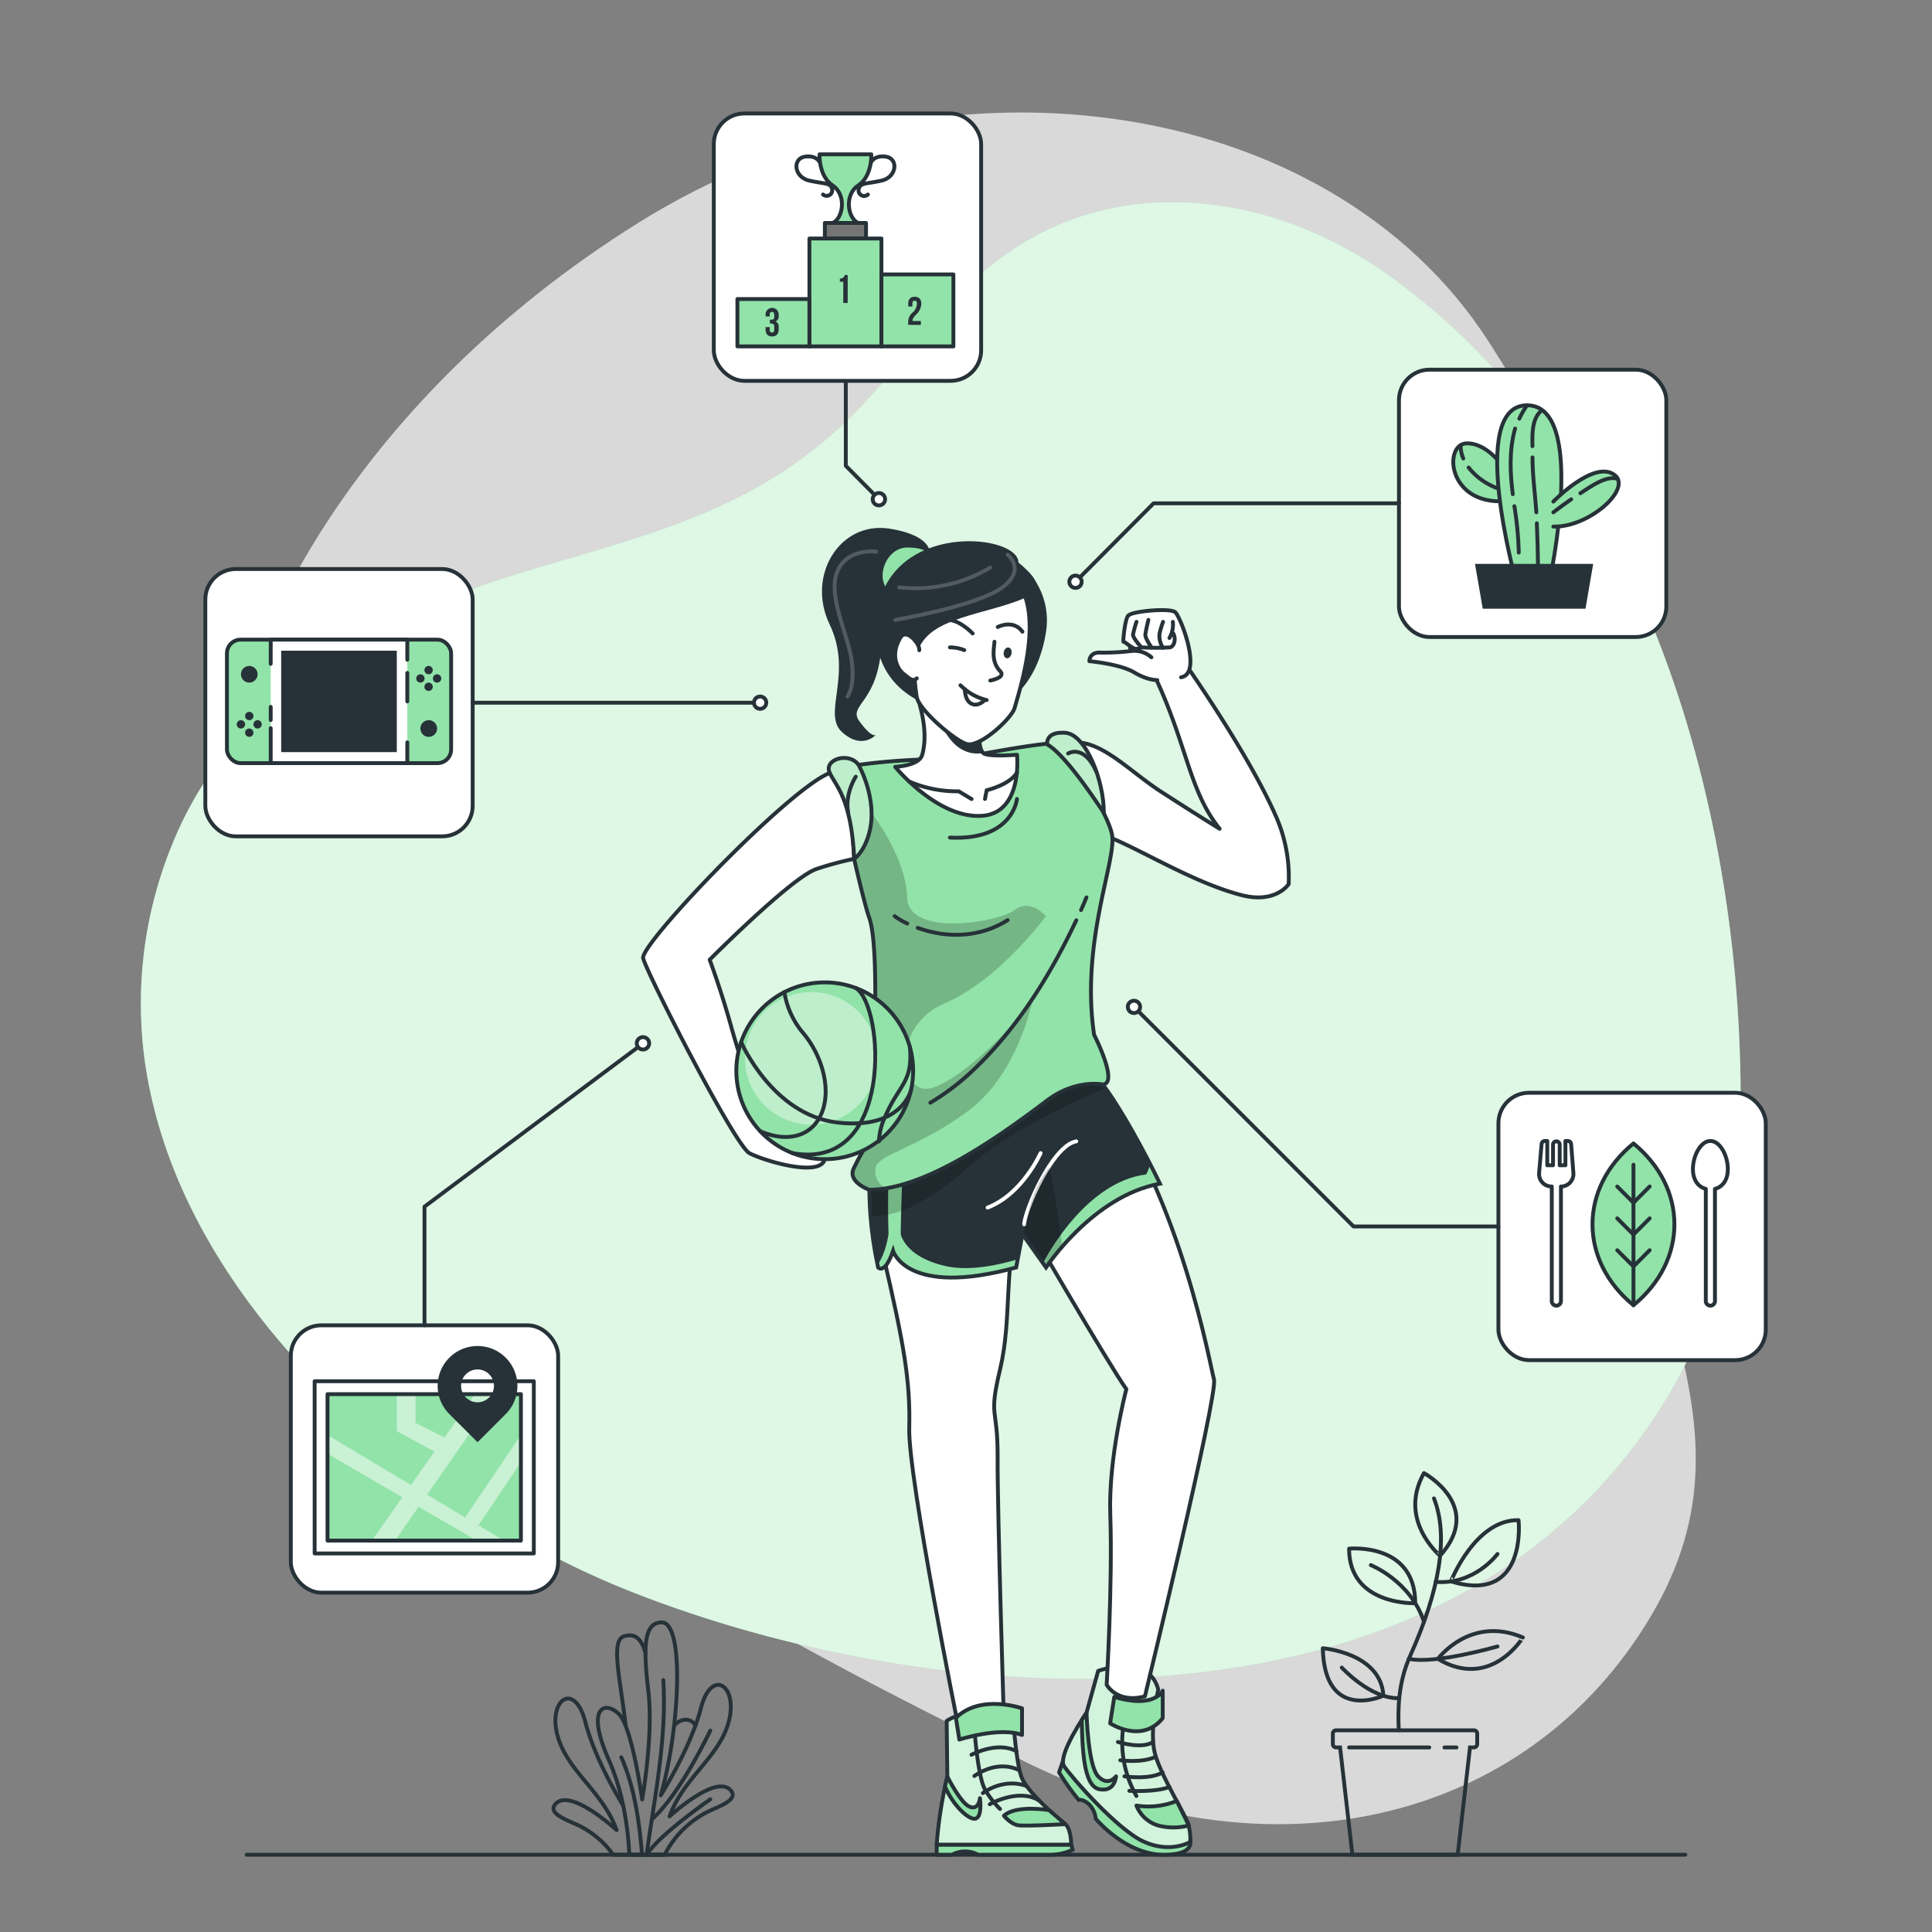 <svg xmlns="http://www.w3.org/2000/svg" xmlns:xlink="http://www.w3.org/1999/xlink" viewBox="0 0 500 500"><rect x="0" y="0" width="500" height="500" fill="#808080" stroke="none"/><defs><clipPath id="freepik--clip-path--inject-50"><rect x="90.84" y="354.72" width="37.9" height="50.05" transform="translate(489.53 269.96) rotate(90)" style="fill:#92E3A9;stroke:#263238;stroke-linecap:round;stroke-linejoin:round"></rect></clipPath><clipPath id="freepik--clip-path-2--inject-50"><path d="M284.2,432.43s13-4.79,15.55,4.79c0,0-2.32,10.55-.93,16.31s8.38,16.79,8.82,18.89c.84,4.09.2,4.37.2,4.37s-5.09,2.94-11.92-.21-18.68-16.7-20.53-19.49,5.8-13.83,5.8-13.83Z" style="fill:#fff;stroke:#263238;stroke-linecap:round;stroke-linejoin:round"></path></clipPath><clipPath id="freepik--clip-path-3--inject-50"><path d="M235.31,267.16s-16.15,23.2-8.06,60.86c0,0,1.7,2,3.88-4.29,0,0,3.46,12.07,31.85,4.29l1.63-8.64,6.1,8.64s12.13-18.53,29.49-21.69c0,0-7.74-16.13-14.77-25.67l-5.84-17.45Z" style="fill:#263238;stroke:#263238;stroke-miterlimit:10"></path></clipPath><clipPath id="freepik--clip-path-4--inject-50"><path d="M245,445.38s5.54-3.95,17-3.16c0,0,.83,13.75,2.39,17.75s9.78,10.93,11.31,12.12,1.53,5.34,1.53,5.34H242.41a110.26,110.26,0,0,1,2.76-17.66Z" style="fill:#fff;stroke:#263238;stroke-linecap:round;stroke-linejoin:round"></path></clipPath><clipPath id="freepik--clip-path-5--inject-50"><path d="M274.65,192.39s11.83,17,13.13,23.55-8.19,27.72-4.63,51.85c0,0,6.44,12.56,2.28,12.87,0,0-7-1.5-14.48,4.17-12.51,9.45-31.62,23.08-46,23.08,0,0-5.68-2-4-5.54a62.76,62.76,0,0,1,4-7.12s3.54-47.87,0-57.76c-1.24-3.46-3.91-15.24-3.91-15.24-.55-16.67-4.38-23.29-4.38-23.29s9.86-2.54,30.84-2.58C247.53,196.38,270.87,191.69,274.65,192.39Z" style="fill:#92E3A9;stroke:#263238;stroke-linecap:round;stroke-linejoin:round"></path></clipPath><clipPath id="freepik--clip-path-6--inject-50"><path d="M271,192.65s-.54-3.42,4.74-3,10,12.38,9.92,20.73C285.61,210.35,276.16,195.48,271,192.65Z" style="fill:#92E3A9;stroke:#263238;stroke-linecap:round;stroke-linejoin:round"></path></clipPath><clipPath id="freepik--clip-path-7--inject-50"><path d="M221.08,222.25s2.56-1.64,3.9-6.78c2.27-8.7-2.78-17.51-2.78-17.51-2.4-3.46-9.07-1.49-7.49,2S220.29,206.47,221.08,222.25Z" style="fill:#92E3A9;stroke:#263238;stroke-linecap:round;stroke-linejoin:round"></path></clipPath></defs><g id="freepik--background-simple--inject-50"><path d="M67.93,167.09s-27.88,72,11.3,144.5S199.11,422.39,263.7,455.14s131.66,16.8,163.53-36.84-11.84-91.93-11.9-168.42,11.45-96.74-30-161.36-143.06-78.93-219.9-31S67.93,167.09,67.93,167.09Z" style="fill:#fff;opacity:0.7"></path><path d="M38.92,282.72a108.62,108.62,0,0,1,5.78-64.5c11.56-28.56,36.37-48.85,64.18-60.69C149.28,140.32,189,140,221.79,106.28c10.13-10.4,18.64-22.31,29-32.49,30.52-30,75.19-26.4,108.55-2.58,69.59,49.69,94.62,148.11,90.75,229.47-1.74,36.51-19.17,70.49-46.76,94.45-62.4,54.18-168.36,45.06-240,16.78C109.83,390.82,51.47,341.62,38.92,282.72Z" style="fill:#92E3A9"></path><path d="M38.92,282.72a108.62,108.62,0,0,1,5.78-64.5c11.56-28.56,36.37-48.85,64.18-60.69C149.28,140.32,189,140,221.79,106.28c10.13-10.4,18.64-22.31,29-32.49,30.52-30,75.19-26.4,108.55-2.58,69.59,49.69,94.62,148.11,90.75,229.47-1.74,36.51-19.17,70.49-46.76,94.45-62.4,54.18-168.36,45.06-240,16.78C109.83,390.82,51.47,341.62,38.92,282.72Z" style="fill:#fff;opacity:0.7"></path></g><g id="freepik--Floor--inject-50"><line x1="63.85" y1="480" x2="436.15" y2="480" style="fill:none;stroke:#263238;stroke-linecap:round;stroke-linejoin:round"></line></g><g id="freepik--Plant--inject-50"><path d="M342.34,426.56s15.05,1.19,15.68,12.29C358,438.85,342.78,445.87,342.34,426.56Z" style="fill:none;stroke:#263238;stroke-linecap:round;stroke-linejoin:round"></path><path d="M372.12,429.32s8.41-11.37,22-5.54C394.12,423.78,385.82,437.52,372.12,429.32Z" style="fill:none;stroke:#263238;stroke-linecap:round;stroke-linejoin:round"></path><path d="M393,393.42s2.42,21.87-17.49,15.85C375.47,409.27,381.79,393.19,393,393.42Z" style="fill:none;stroke:#263238;stroke-linecap:round;stroke-linejoin:round"></path><path d="M368.52,381.24s15.74,8.5,4.17,21.38C372.69,402.62,361.64,393.42,368.52,381.24Z" style="fill:none;stroke:#263238;stroke-linecap:round;stroke-linejoin:round"></path><path d="M349.14,400.79s17.12-1.73,17.12,14.12C366.26,414.91,349.14,415.59,349.14,400.79Z" style="fill:none;stroke:#263238;stroke-linecap:round;stroke-linejoin:round"></path><path d="M362,447.8c-.24-5.32-.24-12.16,3-19.39,7.49-16.68,10-30.73,6.11-40.63" style="fill:none;stroke:#263238;stroke-linecap:round;stroke-linejoin:round"></path><path d="M354.77,405.05s10.26,4.08,13.75,14.65" style="fill:none;stroke:#263238;stroke-linecap:round;stroke-linejoin:round"></path><path d="M387.55,402.17s-5.93,8.08-16,7.21" style="fill:none;stroke:#263238;stroke-linecap:round;stroke-linejoin:round"></path><path d="M387.55,426.1s-16.42,4.73-22.95,3.18" style="fill:none;stroke:#263238;stroke-linecap:round;stroke-linejoin:round"></path><path d="M347.25,431.56s7.34,8.06,14.72,7.93" style="fill:none;stroke:#263238;stroke-linecap:round;stroke-linejoin:round"></path><path d="M381.5,447.8H345.81a.87.87,0,0,0-.87.87v2.71a.87.87,0,0,0,.87.86h1L350,480h27.25l3.18-27.76h1a.87.87,0,0,0,.87-.86v-2.71A.87.87,0,0,0,381.5,447.8Z" style="fill:none;stroke:#263238;stroke-miterlimit:10"></path><line x1="349.14" y1="452.24" x2="369.9" y2="452.24" style="fill:none;stroke:#263238;stroke-linecap:round;stroke-linejoin:round"></line><line x1="373.82" y1="452.24" x2="376.94" y2="452.24" style="fill:none;stroke:#263238;stroke-linecap:round;stroke-linejoin:round"></line><path d="M189.13,463.35c-3.84-4.38-15.84,6.73-15.84,6.73,3.61-10.11,12.93-15.31,15.34-24.64s-4.51-13.83-7.22-3.41S171,464.63,171,464.63c4.87-16.77,6.28-44.75.26-44.75-4.71,0-4.8,6.44-3.46,17.87s-1.61,27.95-1.61,27.95-2.55-18.45-5.92-22-9-2.46-2.69,11.8c3.84,8.7,5,18.2,5.28,24.51H172a25.59,25.59,0,0,1,11.46-11.28C185.82,467.59,191.29,465.81,189.13,463.35Z" style="fill:none;stroke:#263238;stroke-linecap:round;stroke-linejoin:round"></path><path d="M167.34,480c2-14.65,5.27-30,4.33-45.2" style="fill:none;stroke:#263238;stroke-linecap:round;stroke-linejoin:round"></path><path d="M160.79,454.77c3.41,7.71,4.72,16.88,5.37,25.23" style="fill:none;stroke:#263238;stroke-linecap:round;stroke-linejoin:round"></path><path d="M183.83,447.86s-7.82,16.51-15,22.85" style="fill:none;stroke:#263238;stroke-linecap:round;stroke-linejoin:round"></path><path d="M183.83,465.65s-13.22,9.13-16.47,14.35" style="fill:none;stroke:#263238;stroke-linecap:round;stroke-linejoin:round"></path><path d="M180,446.57c-1.24-2.11-3.77-1.9-5.48-.08" style="fill:none;stroke:#263238;stroke-linecap:round;stroke-linejoin:round"></path><path d="M161.28,467.26s-7.12-11.27-9.82-21.69-9.63-5.9-7.22,3.42,11.73,14.53,15.34,24.64c0,0-12-11.11-15.84-6.73-2.16,2.46,3.31,4.24,5.68,5.37a23.82,23.82,0,0,1,9.27,7.73h13" style="fill:none;stroke:#263238;stroke-linecap:round;stroke-linejoin:round"></path><path d="M167.09,427.82c-1.19-3.91-2.78-5.13-5.52-4.39-3.7,1-1,11.07.35,23.14" style="fill:none;stroke:#263238;stroke-linecap:round;stroke-linejoin:round"></path></g><g id="freepik--Icons--inject-50"><polyline points="218.89 97.56 218.89 120.55 227.46 129.19" style="fill:none;stroke:#263238;stroke-linecap:round;stroke-linejoin:round"></polyline><path d="M229.06,129.19a1.6,1.6,0,1,1-1.6-1.59A1.6,1.6,0,0,1,229.06,129.19Z" style="fill:#fff;stroke:#263238;stroke-linecap:round;stroke-linejoin:round"></path><rect x="184.73" y="29.37" width="69.19" height="69.19" rx="7.9" style="fill:#fff;stroke:#263238;stroke-linecap:round;stroke-linejoin:round"></rect><rect x="362.05" y="95.67" width="69.19" height="69.19" rx="7.9" style="fill:#fff;stroke:#263238;stroke-linecap:round;stroke-linejoin:round"></rect><polyline points="362.05 130.26 298.55 130.26 278.34 150.56" style="fill:none;stroke:#263238;stroke-linecap:round;stroke-linejoin:round"></polyline><path d="M279.93,150.56a1.59,1.59,0,1,1-1.59-1.59A1.59,1.59,0,0,1,279.93,150.56Z" style="fill:#fff;stroke:#263238;stroke-linecap:round;stroke-linejoin:round"></path><rect x="387.79" y="282.81" width="69.19" height="69.19" rx="7.9" style="fill:#fff;stroke:#263238;stroke-linecap:round;stroke-linejoin:round"></rect><polyline points="387.79 317.41 350.3 317.41 293.47 260.58" style="fill:none;stroke:#263238;stroke-linecap:round;stroke-linejoin:round"></polyline><path d="M295.06,260.58a1.59,1.59,0,1,1-1.59-1.59A1.59,1.59,0,0,1,295.06,260.58Z" style="fill:#fff;stroke:#263238;stroke-linecap:round;stroke-linejoin:round"></path><rect x="75.26" y="342.99" width="69.19" height="69.19" rx="7.9" style="fill:#fff;stroke:#263238;stroke-linecap:round;stroke-linejoin:round"></rect><polyline points="109.86 342.99 109.86 312.28 166.43 270.02" style="fill:none;stroke:#263238;stroke-linecap:round;stroke-linejoin:round"></polyline><path d="M168,270a1.6,1.6,0,1,1-1.6-1.59A1.6,1.6,0,0,1,168,270Z" style="fill:#fff;stroke:#263238;stroke-linecap:round;stroke-linejoin:round"></path><rect x="53.14" y="147.26" width="69.19" height="69.19" rx="7.9" style="fill:#fff;stroke:#263238;stroke-linecap:round;stroke-linejoin:round"></rect><line x1="122.33" y1="181.86" x2="196.72" y2="181.86" style="fill:none;stroke:#263238;stroke-linecap:round;stroke-linejoin:round"></line><path d="M198.31,181.86a1.59,1.59,0,1,1-1.59-1.6A1.59,1.59,0,0,1,198.31,181.86Z" style="fill:#fff;stroke:#263238;stroke-linecap:round;stroke-linejoin:round"></path><rect x="58.73" y="165.54" width="58.02" height="31.96" rx="3.54" style="fill:#92E3A9;stroke:#263238;stroke-linecap:round;stroke-linejoin:round"></rect><rect x="70.06" y="165.54" width="35.35" height="31.96" style="fill:#fff"></rect><line x1="70.06" y1="186.35" x2="70.06" y2="182.94" style="fill:#fff;stroke:#263238;stroke-linecap:round;stroke-linejoin:round"></line><polyline points="105.41 192.13 105.41 197.5 70.06 197.5 70.06 188.45" style="fill:none;stroke:#263238;stroke-linecap:round;stroke-linejoin:round"></polyline><line x1="105.41" y1="174.15" x2="105.41" y2="181.52" style="fill:#fff;stroke:#263238;stroke-linecap:round;stroke-linejoin:round"></line><polyline points="70.06 171.79 70.06 165.54 105.41 165.54 105.41 170.74" style="fill:none;stroke:#263238;stroke-linecap:round;stroke-linejoin:round"></polyline><path d="M113.12,188.54a2.16,2.16,0,1,1-2.16-2.16A2.16,2.16,0,0,1,113.12,188.54Z" style="fill:#263238"></path><path d="M112,173.42a1.08,1.08,0,1,1-1.08-1.08A1.08,1.08,0,0,1,112,173.42Z" style="fill:#263238"></path><path d="M112,177.74a1.08,1.08,0,1,1-1.08-1.08A1.08,1.08,0,0,1,112,177.74Z" style="fill:#263238"></path><path d="M113.12,176.66a1.08,1.08,0,0,1,0-2.16,1.08,1.08,0,0,1,0,2.16Z" style="fill:#263238"></path><path d="M108.8,176.66a1.08,1.08,0,0,1,0-2.16,1.08,1.08,0,0,1,0,2.16Z" style="fill:#263238"></path><circle cx="64.51" cy="174.5" r="2.16" style="fill:#263238"></circle><path d="M63.43,189.62a1.08,1.08,0,1,1,2.16,0,1.08,1.08,0,0,1-2.16,0Z" style="fill:#263238"></path><path d="M63.43,185.3a1.08,1.08,0,1,1,2.16,0,1.08,1.08,0,0,1-2.16,0Z" style="fill:#263238"></path><path d="M62.35,186.38a1.08,1.08,0,1,1-1.08,1.08A1.08,1.08,0,0,1,62.35,186.38Z" style="fill:#263238"></path><path d="M66.67,186.38a1.08,1.08,0,1,1-1.08,1.08A1.08,1.08,0,0,1,66.67,186.38Z" style="fill:#263238"></path><rect x="72.77" y="168.4" width="29.92" height="26.25" style="fill:#263238"></rect><path d="M389.82,122s-4.24-7.28-10.18-7.26-5.23,15,8.56,15Z" style="fill:#92E3A9;stroke:#263238;stroke-linecap:round;stroke-linejoin:round"></path><path d="M392.37,150.56s-12.73-45.67,2.83-45.67,5.94,44.88,5.94,44.88Z" style="fill:#92E3A9;stroke:#263238;stroke-linecap:round;stroke-linejoin:round"></path><path d="M402,129.81s10.18-10.5,15.56-7.1-6.22,13.85-15.56,13.57" style="fill:#92E3A9;stroke:#263238;stroke-linecap:round;stroke-linejoin:round"></path><path d="M391.92,131a89,89,0,0,1,1.14,12" style="fill:none;stroke:#263238;stroke-linecap:round;stroke-linejoin:round"></path><path d="M392.11,110.9c-1.56,5.57-1.32,11.34-.6,17" style="fill:none;stroke:#263238;stroke-linecap:round;stroke-linejoin:round"></path><path d="M395.2,104.89a23,23,0,0,0-2,3.46" style="fill:none;stroke:#263238;stroke-linecap:round;stroke-linejoin:round"></path><path d="M397.73,135.43c.17,3.86.28,7.73.31,11.6" style="fill:none;stroke:#263238;stroke-linecap:round;stroke-linejoin:round"></path><path d="M396.61,118.38c0,4.76.68,9.47,1,14.21" style="fill:none;stroke:#263238;stroke-linecap:round;stroke-linejoin:round"></path><path d="M398.54,106.62c-2.12,2.18-2,6-1.94,8.85" style="fill:none;stroke:#263238;stroke-linecap:round;stroke-linejoin:round"></path><path d="M409,127.65c2.37-1.51,6.64-4.73,9.66-3.72" style="fill:none;stroke:#263238;stroke-linecap:round;stroke-linejoin:round"></path><path d="M402,132.59c1.51-1.17,3.06-2.29,4.63-3.37" style="fill:none;stroke:#263238;stroke-linecap:round;stroke-linejoin:round"></path><path d="M380.08,121a16.87,16.87,0,0,0,7.39,5.33" style="fill:none;stroke:#263238;stroke-linecap:round;stroke-linejoin:round"></path><path d="M378,115.23a8.58,8.58,0,0,0,.7,3.42" style="fill:none;stroke:#263238;stroke-linecap:round;stroke-linejoin:round"></path><polygon points="410.32 157.53 383.73 157.53 381.73 145.94 412.32 145.94 410.32 157.53" style="fill:#263238"></polygon><path d="M225.11,42.75s.5-2.63,4-2.23,3.06,5.34-1,6.23-5.4.53-5.84,2.06a1.44,1.44,0,0,0,2.34,1.53" style="fill:none;stroke:#263238;stroke-linecap:round;stroke-linejoin:round"></path><path d="M212.48,42.75s-.5-2.63-4-2.23-3.07,5.34,1,6.23,5.4.53,5.83,2.06A1.44,1.44,0,0,1,213,50.34" style="fill:none;stroke:#263238;stroke-linecap:round;stroke-linejoin:round"></path><path d="M222.1,48c3.68-2.46,3.39-8.06,3.39-8.06H212.1s-.29,5.6,3.39,8.06,2.71,8.51,0,9.72h6.61C219.39,56.49,218.41,50.45,222.1,48Z" style="fill:#92E3A9;stroke:#263238;stroke-linecap:round;stroke-linejoin:round"></path><rect x="213.47" y="57.7" width="10.65" height="4.03" style="fill:#757575;stroke:#263238;stroke-linecap:round;stroke-linejoin:round"></rect><rect x="209.48" y="61.73" width="18.63" height="27.92" style="fill:#92E3A9;stroke:#263238;stroke-linecap:round;stroke-linejoin:round"></rect><rect x="228.11" y="71.02" width="18.63" height="18.63" style="fill:#92E3A9;stroke:#263238;stroke-linecap:round;stroke-linejoin:round"></rect><rect x="190.84" y="77.39" width="18.63" height="12.26" style="fill:#92E3A9;stroke:#263238;stroke-linecap:round;stroke-linejoin:round"></rect><path d="M217.36,72.09a1.12,1.12,0,0,0,1.25-.91h.77v7.23h-1.14V72.9h-.88Z" style="fill:#263238"></path><path d="M236.71,77.83c-.36,0-.59.2-.59.72v.77h-1.07v-.7c0-1.16.58-1.82,1.69-1.82s1.69.66,1.69,1.82a4,4,0,0,1-1.4,2.86c-.67.72-.86,1.06-.86,1.45a.76.76,0,0,0,0,.15h2.15v1h-3.28v-.89a3.15,3.15,0,0,1,1.13-2.31,3,3,0,0,0,1.12-2.26C237.3,78,237.07,77.83,236.71,77.83Z" style="fill:#263238"></path><path d="M200.38,81.55c0-.65-.23-.82-.59-.82s-.59.19-.59.71v.47h-1.07v-.4a1.7,1.7,0,1,1,3.39,0v.19a1.4,1.4,0,0,1-.8,1.48v0a1.46,1.46,0,0,1,.8,1.51v.56c0,1.16-.58,1.82-1.7,1.82s-1.69-.66-1.69-1.82v-.6h1.07v.68c0,.51.23.71.59.71s.59-.18.59-.82v-.57c0-.67-.23-.91-.74-.91h-.39v-1h.45c.42,0,.68-.18.68-.76Z" style="fill:#263238"></path><rect x="81.43" y="357.46" width="56.72" height="44.57" style="fill:none;stroke:#263238;stroke-linecap:round;stroke-linejoin:round"></rect><rect x="90.84" y="354.72" width="37.9" height="50.05" transform="translate(489.53 269.96) rotate(90)" style="fill:#92E3A9"></rect><g style="clip-path:url(#freepik--clip-path--inject-50)"><polygon points="134.81 378.43 134.81 371.39 120.37 392.7 110.53 386.81 128.64 360.8 122.92 360.8 115.01 372.03 107.56 368.24 107.56 360.8 102.69 360.8 102.69 370.36 112.44 375.69 106.36 384.31 84.76 371.39 84.76 376.23 104.12 387.5 96.23 398.7 102.25 398.7 108.34 389.95 123.36 398.7 130.4 398.7 123.82 394.76 134.81 378.43" style="fill:#fff;opacity:0.5"></polygon></g><rect x="90.84" y="354.72" width="37.9" height="50.05" transform="translate(489.53 269.96) rotate(90)" style="fill:none;stroke:#263238;stroke-linecap:round;stroke-linejoin:round"></rect><path d="M130.88,351.37h0a10.31,10.31,0,0,0-14.59,0h0a10.31,10.31,0,0,0,0,14.59l7.3,7.29,7.29-7.29A10.31,10.31,0,0,0,130.88,351.37Zm-4.29,10.29h0a4.25,4.25,0,1,1,0-6h0A4.24,4.24,0,0,1,126.59,361.66Z" style="fill:#263238"></path><path d="M422.74,295.92h0c-14.14,11.56-14.14,30.31,0,41.87h0C436.87,326.23,436.87,307.48,422.74,295.92Z" style="fill:#92E3A9;stroke:#263238;stroke-linecap:round;stroke-linejoin:round"></path><line x1="422.74" y1="337.79" x2="422.74" y2="301.42" style="fill:none;stroke:#263238;stroke-linecap:round;stroke-linejoin:round"></line><polyline points="426.93 307.07 422.74 311.26 418.54 307.07" style="fill:none;stroke:#263238;stroke-linecap:round;stroke-linejoin:round"></polyline><polyline points="426.93 315.31 422.74 319.51 418.54 315.31" style="fill:none;stroke:#263238;stroke-linecap:round;stroke-linejoin:round"></polyline><polyline points="426.93 323.56 422.74 327.75 418.54 323.56" style="fill:none;stroke:#263238;stroke-linecap:round;stroke-linejoin:round"></polyline><path d="M447.16,302.57c0-3.47-2-7.28-4.51-7.28s-4.52,3.81-4.52,7.28c0,2.89,1.42,4.61,3.33,5.11V336.6a1.19,1.19,0,1,0,2.37,0V307.68C445.75,307.18,447.16,305.46,447.16,302.57Z" style="fill:none;stroke:#263238;stroke-linecap:round;stroke-linejoin:round"></path><path d="M406.61,296.08a.86.86,0,0,0-.86-.79h-.62v6.28h-1.48v-5.42a.87.87,0,0,0-1.73,0v5.42h-1.49v-6.28h-.61a.86.86,0,0,0-.86.79l-.64,7.48a3.24,3.24,0,0,0,3.22,3.51h.06V336.6a1.19,1.19,0,1,0,2.37,0V307.07h0a3.24,3.24,0,0,0,3.22-3.51Z" style="fill:none;stroke:#263238;stroke-linecap:round;stroke-linejoin:round"></path></g><g id="freepik--Character--inject-50"><path d="M275.09,455.74l-1,2.93a59.22,59.22,0,0,0,5.08,7.15s1-.33,2.65,1.12a6.13,6.13,0,0,1,1.76,3.76s7.63,9.17,17.33,9.3,6.77-4.75,6.77-4.75Z" style="fill:#92E3A9;stroke:#263238;stroke-linecap:round;stroke-linejoin:round"></path><path d="M284.2,432.43s13-4.79,15.55,4.79c0,0-2.32,10.55-.93,16.31s8.38,16.79,8.82,18.89c.84,4.09.2,4.37.2,4.37s-5.09,2.94-11.92-.21-18.68-16.7-20.53-19.49,5.8-13.83,5.8-13.83Z" style="fill:#fff"></path><g style="clip-path:url(#freepik--clip-path-2--inject-50)"><path d="M284.2,432.43s13-4.79,15.55,4.79c0,0-2.32,10.55-.93,16.31s8.38,16.79,8.82,18.89c.84,4.09.2,4.37.2,4.37s-5.09,2.94-11.92-.21-18.68-16.7-20.53-19.49,5.8-13.83,5.8-13.83Z" style="fill:#92E3A9;opacity:0.4"></path></g><path d="M284.2,432.43s13-4.79,15.55,4.79c0,0-2.32,10.55-.93,16.31s8.38,16.79,8.82,18.89c.84,4.09.2,4.37.2,4.37s-5.09,2.94-11.92-.21-18.68-16.7-20.53-19.49,5.8-13.83,5.8-13.83Z" style="fill:none;stroke:#263238;stroke-linecap:round;stroke-linejoin:round"></path><path d="M281.19,443.26s.35,13.67,3,16.45,4.64,0,4.64,0-.23,4.17-4.37,3.33-4.31-10.74-4.52-17.86Z" style="fill:#92E3A9;stroke:#263238;stroke-linecap:round;stroke-linejoin:round"></path><path d="M290.85,446a28.23,28.23,0,0,0,3.26,18.81" style="fill:none;stroke:#263238;stroke-linecap:round;stroke-linejoin:round"></path><path d="M294.11,467.28a8.76,8.76,0,0,0,5.56,5.14,15.47,15.47,0,0,0,8,0l-3.12-6.33A19.88,19.88,0,0,1,294.11,467.28Z" style="fill:#92E3A9;stroke:#263238;stroke-linecap:round;stroke-linejoin:round"></path><path d="M292.27,463.47s6.8.4,10.35-1" style="fill:none;stroke:#263238;stroke-linecap:round;stroke-linejoin:round"></path><path d="M291,459.71s6.35,1,9.9-1" style="fill:none;stroke:#263238;stroke-linecap:round;stroke-linejoin:round"></path><path d="M289.93,455.55s5.57.81,9.2-.92" style="fill:none;stroke:#263238;stroke-linecap:round;stroke-linejoin:round"></path><path d="M289.31,450.82s6.19,1.95,9.13,0" style="fill:none;stroke:#263238;stroke-linecap:round;stroke-linejoin:round"></path><path d="M288.38,439.16,287.3,446s8.19,5.41,13.61-1.34l0-7.11S298.88,442.31,288.38,439.16Z" style="fill:#92E3A9;stroke:#263238;stroke-linecap:round;stroke-linejoin:round"></path><path d="M235.31,267.16s-12,34.93-6.69,57.82,7,32.28,6.69,44.72S248,446.81,248,446.81h11.86s-1.76-56-1.68-69.57-2.45-9.86.67-23,.8-26.38,5.12-40.62c0,0,23.31,40.09,27.53,45.89,0,0-4.69,17.61-4.16,32.58.61,17.53-.94,43.92-.94,43.92s2.65,4.95,9.9,3c0,0,18.94-78.11,17.88-82s-8.44-46.14-28.71-74.19c0,0-3.46-11.94-5.84-19.58Z" style="fill:#fff;stroke:#263238;stroke-linecap:round;stroke-linejoin:round"></path><path d="M235.31,267.16s-16.15,23.2-8.06,60.86c0,0,1.7,2,3.88-4.29,0,0,3.46,12.07,31.85,4.29l1.63-8.64,6.1,8.64s12.13-18.53,29.49-21.69c0,0-7.74-16.13-14.77-25.67l-5.84-17.45Z" style="fill:#263238"></path><g style="clip-path:url(#freepik--clip-path-3--inject-50)"><path d="M265.06,316.85s0-1.56,1.87-6.17c1.79-4.46,6.86-14.51,11.61-15.3" style="fill:none;stroke:#fff;stroke-linecap:round;stroke-linejoin:round"></path><path d="M269.31,298.42s-4.75,10.68-13.72,14.1" style="fill:none;stroke:#fff;stroke-linecap:round;stroke-linejoin:round"></path><path d="M263.38,325.9,263,328c-28.39,7.78-31.85-4.28-31.85-4.28C229,330,227.25,328,227.25,328c-.05-.23-.1-.47-.14-.7,2.16-2.84,2.84-7.93,2.84-7.93-1-32.64,4.74-43.89,4.74-43.89h3.17c-4.55,7.74-4.75,43.89-4.75,43.89s1,5.93,11.67,8.3C251.16,329.11,259.15,327.19,263.38,325.9Z" style="fill:#92E3A9"></path><path d="M300.21,306.33C282.84,309.5,270.72,328,270.72,328l-.8-1.12h0c2.48-4.61,12.24-21.07,26.68-22.93a7.79,7.79,0,0,0,1-2.79C299.22,304.26,300.21,306.33,300.21,306.33Z" style="fill:#92E3A9"></path><path d="M271.58,302.15s2.22,10.2,3.3,20.52a54.24,54.24,0,0,0-4.16,5.35l-5.78-8.18C265.54,315.35,267.19,307.22,271.58,302.15Z" style="opacity:0.2"></path><path d="M286.1,281.57c-7.32,3.13-25.17,11.23-34.46,19.6s-18.66,14.1-26.36,13.49c-2.35-29.71,10-47.49,10-47.49l44.28-4,5.85,17.45Z" style="opacity:0.2"></path></g><path d="M235.31,267.16s-16.15,23.2-8.06,60.86c0,0,1.7,2,3.88-4.29,0,0,3.46,12.07,31.85,4.29l1.63-8.64,6.1,8.64s12.13-18.53,29.49-21.69c0,0-7.74-16.13-14.77-25.67l-5.84-17.45Z" style="fill:none;stroke:#263238;stroke-miterlimit:10"></path><path d="M245,445.38s5.54-3.95,17-3.16c0,0,.83,13.75,2.39,17.75s9.78,10.93,11.31,12.12,1.53,5.34,1.53,5.34H242.41a110.26,110.26,0,0,1,2.76-17.66Z" style="fill:#fff"></path><g style="clip-path:url(#freepik--clip-path-4--inject-50)"><path d="M245,445.38s5.54-3.95,17-3.16c0,0,.83,13.75,2.39,17.75s9.78,10.93,11.31,12.12,1.53,5.34,1.53,5.34H242.41a110.26,110.26,0,0,1,2.76-17.66Z" style="fill:#92E3A9;opacity:0.4"></path></g><path d="M245,445.38s5.54-3.95,17-3.16c0,0,.83,13.75,2.39,17.75s9.78,10.93,11.31,12.12,1.53,5.34,1.53,5.34H242.41a110.26,110.26,0,0,1,2.76-17.66Z" style="fill:none;stroke:#263238;stroke-linecap:round;stroke-linejoin:round"></path><path d="M245.17,459.77s3.43,6.91,5.81,7.83,2.63-2.24,2.63-2.24.66,4.62-1.05,5.27-6.09-3.59-8-8.32Z" style="fill:#92E3A9;stroke:#263238;stroke-linecap:round;stroke-linejoin:round"></path><path d="M252.16,447.16s.83,12.66,2.79,16a23.13,23.13,0,0,0,3.86,5" style="fill:none;stroke:#263238;stroke-linecap:round;stroke-linejoin:round"></path><path d="M259.81,469.91s1.75,2.18,3.69,2.47,12.19-.29,12.19-.29l-4.18-3.62S263,467,259.81,469.91Z" style="fill:#92E3A9;stroke:#263238;stroke-linecap:round;stroke-linejoin:round"></path><path d="M256.15,466.94s7.43-4.26,12.71-1" style="fill:none;stroke:#263238;stroke-linecap:round;stroke-linejoin:round"></path><path d="M254.36,464.05s5.18-4.05,11.3-1.83" style="fill:none;stroke:#263238;stroke-linecap:round;stroke-linejoin:round"></path><path d="M252.16,459.63s5.58-4.33,11.46-1.57" style="fill:none;stroke:#263238;stroke-linecap:round;stroke-linejoin:round"></path><path d="M251.41,454.13s6.76-3.64,11.68-.88" style="fill:none;stroke:#263238;stroke-linecap:round;stroke-linejoin:round"></path><path d="M242.41,477.43V480h4a7,7,0,0,1,6.7,0h18.79a13.6,13.6,0,0,0,5.73-1.29l-.39-1.28Z" style="fill:#92E3A9;stroke:#263238;stroke-linecap:round;stroke-linejoin:round"></path><path d="M247.39,444.59l.89,5.61s10.45-3.39,16.22-1.19v-6.9S253.75,438.33,247.39,444.59Z" style="fill:#92E3A9;stroke:#263238;stroke-linecap:round;stroke-linejoin:round"></path><path d="M216.86,200c-4.85-4-51.4,44.05-50.41,48s23.74,48.46,27.5,50.44,18.35,6.34,19.49,1.58l-14.33-7.69S194,282.72,189.32,266c-2.66-9.64-5.66-17.62-5.66-17.62s21.36-21.48,27.69-23.5a84.07,84.07,0,0,1,9.73-2.62S223.36,205.38,216.86,200Z" style="fill:#fff;stroke:#263238;stroke-linecap:round;stroke-linejoin:round"></path><path d="M274.65,192.72c8.8-3.11,16.43,6.06,25.73,12.1,8.35,5.42,15.26,9.67,15.26,9.67-8.64-10.78-8.41-23.75-19.1-44.12l6.82-3.42s18.83,26.06,26.81,44.21a39,39,0,0,1,3.34,17.64s-3.31,5.18-12.28,2.84c-14.23-3.69-30.07-14.48-38-16.24Z" style="fill:#fff;stroke:#263238;stroke-linecap:round;stroke-linejoin:round"></path><path d="M274.65,192.39s11.83,17,13.13,23.55-8.19,27.72-4.63,51.85c0,0,6.44,12.56,2.28,12.87,0,0-7-1.5-14.48,4.17-12.51,9.45-31.62,23.08-46,23.08,0,0-5.68-2-4-5.54a62.76,62.76,0,0,1,4-7.12s3.54-47.87,0-57.76c-1.24-3.46-3.91-15.24-3.91-15.24-.55-16.67-4.38-23.29-4.38-23.29s9.86-2.54,30.84-2.58C247.53,196.38,270.87,191.69,274.65,192.39Z" style="fill:#92E3A9"></path><g style="clip-path:url(#freepik--clip-path-5--inject-50)"><path d="M267.33,258.29s-3.52,19.42-16.72,29.18-23.11,11.16-24,14.68a4.91,4.91,0,0,0,2.67,5.39,27,27,0,0,1-4.32.37s-5.68-2-4-5.54a64.55,64.55,0,0,1,4-7.12s3.55-47.86,0-57.75c-1.24-3.47-3.9-15.24-3.9-15.24a94.78,94.78,0,0,0-.86-10.25,17.16,17.16,0,0,1,5.34-1.65s9,11.5,9.23,21.89,23.73,6.44,27.8,3.27,8.13,1.58,8.13,1.58-12.22,16.64-26.2,22.56-11.59,23.85-3.75,22S263.08,265.14,267.33,258.29Z" style="opacity:0.2"></path></g><path d="M274.65,192.39s11.83,17,13.13,23.55-8.19,27.72-4.63,51.85c0,0,6.44,12.56,2.28,12.87,0,0-7-1.5-14.48,4.17-12.51,9.45-31.62,23.08-46,23.08,0,0-5.68-2-4-5.54a62.76,62.76,0,0,1,4-7.12s3.54-47.87,0-57.76c-1.24-3.46-3.91-15.24-3.91-15.24-.55-16.67-4.38-23.29-4.38-23.29s9.86-2.54,30.84-2.58C247.53,196.38,270.87,191.69,274.65,192.39Z" style="fill:none;stroke:#263238;stroke-linecap:round;stroke-linejoin:round"></path><path d="M271,192.65s-.54-3.42,4.74-3,10,12.38,9.92,20.73C285.61,210.35,276.16,195.48,271,192.65Z" style="fill:#92E3A9"></path><g style="clip-path:url(#freepik--clip-path-6--inject-50)"><path d="M271,192.65s-.54-3.42,4.74-3,10,12.38,9.92,20.73C285.61,210.35,276.16,195.48,271,192.65Z" style="fill:#fff;opacity:0.4"></path></g><path d="M271,192.65s-.54-3.42,4.74-3,10,12.38,9.92,20.73C285.61,210.35,276.16,195.48,271,192.65Z" style="fill:none;stroke:#263238;stroke-linecap:round;stroke-linejoin:round"></path><path d="M221.08,222.25s2.56-1.64,3.9-6.78c2.27-8.7-2.78-17.51-2.78-17.51-2.4-3.46-9.07-1.49-7.49,2S220.29,206.47,221.08,222.25Z" style="fill:#92E3A9"></path><g style="clip-path:url(#freepik--clip-path-7--inject-50)"><path d="M221.08,222.25s2.56-1.64,3.9-6.78c2.27-8.7-2.78-17.51-2.78-17.51-2.4-3.46-9.07-1.49-7.49,2S220.29,206.47,221.08,222.25Z" style="fill:#fff;opacity:0.4"></path></g><path d="M221.08,222.25s2.56-1.64,3.9-6.78c2.27-8.7-2.78-17.51-2.78-17.51-2.4-3.46-9.07-1.49-7.49,2S220.29,206.47,221.08,222.25Z" style="fill:none;stroke:#263238;stroke-linecap:round;stroke-linejoin:round"></path><path d="M278.55,238.16C272,252,263.6,265.68,252.45,276.38a62.06,62.06,0,0,1-11.68,9" style="fill:none;stroke:#263238;stroke-linecap:round;stroke-linejoin:round"></path><path d="M281.17,232.25c-.44,1.1-.92,2.19-1.4,3.27" style="fill:none;stroke:#263238;stroke-linecap:round;stroke-linejoin:round"></path><path d="M237.5,240.13c7.69,2.8,16.26,2.48,23.28-2" style="fill:none;stroke:#263238;stroke-linecap:round;stroke-linejoin:round"></path><path d="M231.53,237.1a18.23,18.23,0,0,0,3.28,1.91" style="fill:none;stroke:#263238;stroke-linecap:round;stroke-linejoin:round"></path><path d="M263.19,206.77s-1,10.81-17.35,10" style="fill:none;stroke:#263238;stroke-linecap:round;stroke-linejoin:round"></path><path d="M221.47,201s-2.95,4.45-1.94,9.39" style="fill:none;stroke:#263238;stroke-linecap:round;stroke-linejoin:round"></path><path d="M276.42,195s4-2.58,7.26,4.59" style="fill:none;stroke:#263238;stroke-linecap:round;stroke-linejoin:round"></path><circle cx="213.44" cy="277.12" r="22.88" style="fill:#92E3A9;stroke:#263238;stroke-linecap:round;stroke-linejoin:round"></circle><circle cx="209.96" cy="273.91" r="17.16" transform="translate(-127.4 201.15) rotate(-40.36)" style="fill:#fff;opacity:0.4"></circle><path d="M191.8,269.68s8.08,18.84,24.89,20.82,19.1-8.48,19.1-8.48" style="fill:none;stroke:#263238;stroke-linecap:round;stroke-linejoin:round"></path><path d="M221.47,255.69c7.44,4.57,10,47.6-16.39,42.73" style="fill:none;stroke:#263238;stroke-linecap:round;stroke-linejoin:round"></path><path d="M203,256.75a21.52,21.52,0,0,0,4.7,10.41c5.41,6.33,7.9,16,4.26,22.3-2.8,4.88-8.71,6.13-15.26,3.28" style="fill:none;stroke:#263238;stroke-linecap:round;stroke-linejoin:round"></path><path d="M235.47,270.93c.85,9.28-2.78,9.59-6.53,18.32a17.52,17.52,0,0,0-1.48,6.13" style="fill:none;stroke:#263238;stroke-linecap:round;stroke-linejoin:round"></path><path d="M254.27,211.12c-11.53.92-22.6-12.66-22.6-12.66s6.25-.26,7-3.12c2.52-9-3.7-20.92-3.7-20.92s27.57,3,22.23,8.87a15.81,15.81,0,0,0-2.49,3.57c-2,4-1.1,7.18-.27,8a1.25,1.25,0,0,0,.19.15c1.61.9,8.57.32,8.57.32S264.79,210.28,254.27,211.12Z" style="fill:#fff;stroke:#263238;stroke-linecap:round;stroke-linejoin:round"></path><path d="M235.3,202.26a31.18,31.18,0,0,0,12.82,2.53l3.32,2" style="fill:none;stroke:#263238;stroke-linecap:round;stroke-linejoin:round"></path><path d="M254.91,206.77l.44-2.26s5.81-1.31,7.84-4.54" style="fill:none;stroke:#263238;stroke-linecap:round;stroke-linejoin:round"></path><path d="M254.48,194.87c-8.64,1.52-11.74-9.65-11.74-9.65s6.94-1.47,12,1.64C252.74,190.84,253.65,194,254.48,194.87Z" style="fill:#263238"></path><path d="M240.62,144.52s2.18-5.73-10.48-7.71-21.56,12-15.43,24.8-2,23.07,3.17,27.82,8.76.79,8.76.79-1,.86-4.21-3.53,5.14-4.59,5.73-20.61,8.25-11.67,8.25-11.67Z" style="fill:#263238"></path><path d="M240.77,143.56s.06-2.36-6-2.36-9.59,9.23-4.19,12.92S240.77,143.56,240.77,143.56Z" style="fill:#92E3A9;stroke:#263238;stroke-linecap:round;stroke-linejoin:round"></path><path d="M263.57,145.6a18.85,18.85,0,0,1,7.14,17.89c-1.8,11.69-8.77,22.18-22.59,20.79S224,173.5,227.25,157.19C231.67,135,263.57,138.21,263.57,145.6Z" style="fill:#263238"></path><path d="M254.77,145.84c18.84,2.78,9.75,30.53,7.8,37.42-.72,2.55-8.65,10-12.2,9.34-2.77-.53-12.64-8.85-13.14-12.3C235.89,171.12,233.58,142.72,254.77,145.84Z" style="fill:#fff;stroke:#263238;stroke-linecap:round;stroke-linejoin:round"></path><path d="M257.36,166.08c0,1.3-1.08,5,1.47,7.61,1.65,1.68-2.55,2.43-2.55,2.43" style="fill:none;stroke:#263238;stroke-linecap:round;stroke-linejoin:round"></path><path d="M258.21,162.27s4-2.11,6.4,1.22" style="fill:none;stroke:#263238;stroke-linecap:round;stroke-linejoin:round"></path><path d="M251.72,163.94s-3.93-4.17-7.2-3.41" style="fill:none;stroke:#263238;stroke-linecap:round;stroke-linejoin:round"></path><path d="M261.78,169.15c-.15.76-.72,1.3-1.27,1.2s-.88-.82-.74-1.59.72-1.3,1.27-1.19S261.93,168.38,261.78,169.15Z" style="fill:#263238"></path><path d="M249.55,168.25a10.27,10.27,0,0,0-3.71-.71" style="fill:none;stroke:#263238;stroke-linecap:round;stroke-linejoin:round"></path><path d="M248.57,177.35a14.18,14.18,0,0,0,6.78,3.83" style="fill:none;stroke:#263238;stroke-linecap:round;stroke-linejoin:round"></path><path d="M249.71,178.38s-.1,2.83,1.7,3.74,3.5-1,3.5-1" style="fill:none;stroke:#263238;stroke-linecap:round;stroke-linejoin:round"></path><path d="M268.48,152.45s.34,1.82-11.76,5.15c-11.71,3.21-18.26,5.13-19.93,13.22,0,0-4.21-6.16-4.06-12.87s7-15.69,21.51-14.23S268.48,152.45,268.48,152.45Z" style="fill:#263238"></path><path d="M237.9,168.28c.29-1.53-3.28-5.76-4.81-3.36-2.59,4.11-1.26,8,.95,9.63,1,.74,2.2,2.08,3.22,1" style="fill:#fff;stroke:#263238;stroke-linecap:round;stroke-linejoin:round"></path><path d="M260.78,143.56s5,3.85-1.57,8.59-27.54,8.28-27.54,8.28" style="fill:none;stroke:#fff;stroke-linecap:round;stroke-linejoin:round;opacity:0.2"></path><path d="M256.28,146.87A37.41,37.41,0,0,1,232.73,152" style="fill:none;stroke:#fff;stroke-linecap:round;stroke-linejoin:round;opacity:0.2"></path><path d="M226.75,142.78s-7.49-1.1-10.06,5.18,2.72,16,3.7,22.86-1.07,9.44-1.07,9.44" style="fill:none;stroke:#fff;stroke-linecap:round;stroke-linejoin:round;opacity:0.2"></path><path d="M299.5,176s-2.37.17-6-2-11.57-2.89-11.57-2.89-.06-2.4,2.92-2.22a57.59,57.59,0,0,0,7.75-.39s-1.18-8.33-.36-9.31,10.57-1.94,11.93-.73,7.11,15.88,1.49,16.82" style="fill:#fff;stroke:#263238;stroke-linecap:round;stroke-linejoin:round"></path><path d="M292.21,159.2c-1,0-1.65,7-1.45,6.88s2.17,1.65,3,1.82a2.85,2.85,0,0,0,1.69-.36,66.37,66.37,0,0,0,7.37,0c1-.27,1.63-2,.83-3.6" style="fill:#fff;stroke:#263238;stroke-linecap:round;stroke-linejoin:round"></path><path d="M303.53,160.94a6.84,6.84,0,0,1-.88,4.16" style="fill:none;stroke:#263238;stroke-linecap:round;stroke-linejoin:round"></path><path d="M295.41,167.54s-2.28-2.46-2.18-3.34a27.1,27.1,0,0,1,.89-3.26" style="fill:none;stroke:#263238;stroke-linecap:round;stroke-linejoin:round"></path><path d="M298,167.54s-1.68-2.37-1.59-3.3.79-3.81.79-3.81" style="fill:none;stroke:#263238;stroke-linecap:round;stroke-linejoin:round"></path><path d="M301,167.65a5.33,5.33,0,0,1-.91-3.66,21.85,21.85,0,0,1,.91-3.05" style="fill:none;stroke:#263238;stroke-linecap:round;stroke-linejoin:round"></path><path d="M292.57,168.51a6.64,6.64,0,0,1,5.41,1.6" style="fill:none;stroke:#263238;stroke-linecap:round;stroke-linejoin:round"></path></g></svg>